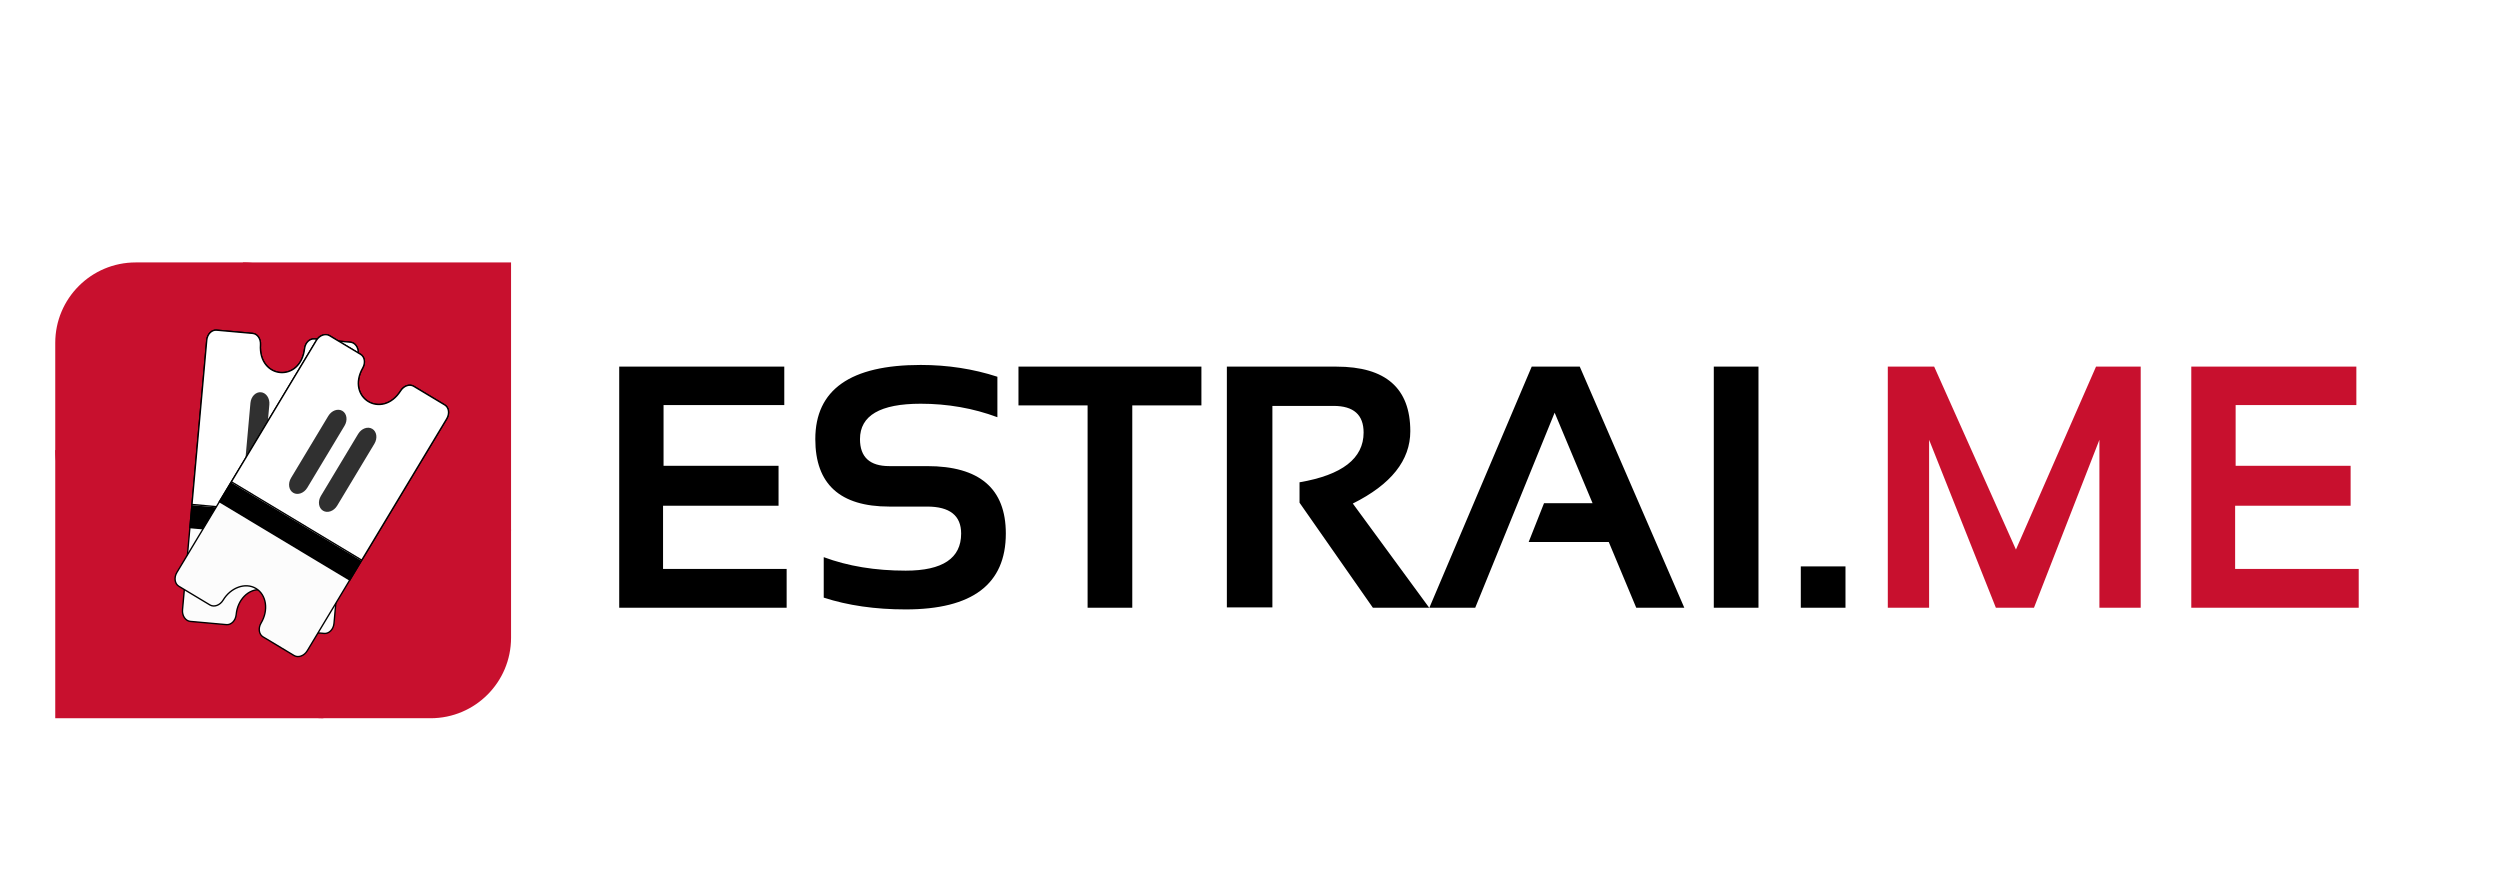 <svg width="181" height="64" viewBox="0 0 181 64" fill="none" xmlns="http://www.w3.org/2000/svg">
<rect width="181" height="64" fill="white"/>
<path d="M4 24.823C4 21.607 6.607 19 9.824 19H17.588C20.805 19 23.412 21.607 23.412 24.823V32.588C23.412 35.804 20.805 38.412 17.588 38.412H9.824C6.607 38.412 4 35.804 4 32.588V24.823Z" fill="#C8102E"/>
<path d="M17.588 19H37V38.412H17.588V19Z" fill="#C8102E"/>
<path d="M17.588 38.412C17.588 35.196 20.195 32.588 23.412 32.588H31.177C34.393 32.588 37 35.196 37 38.412V46.176C37 49.393 34.393 52 31.177 52H23.412C20.195 52 17.588 49.393 17.588 46.176V38.412Z" fill="#C8102E"/>
<path d="M4 32.588H23.412V52H4V32.588Z" fill="#C8102E"/>
<g clip-path="url(#clip0_33_2)">
<path d="M25.936 25.619L24.182 45.131C24.142 45.575 23.818 45.891 23.477 45.861L20.86 45.625C20.518 45.595 20.256 45.226 20.296 44.782C20.392 43.72 19.763 42.776 18.873 42.696C17.983 42.616 17.195 43.433 17.1 44.494C17.06 44.938 16.736 45.255 16.395 45.224L13.778 44.989C13.437 44.958 13.174 44.589 13.214 44.145L14.969 24.632C15.009 24.188 15.333 23.872 15.674 23.903L18.293 24.138C18.627 24.168 18.886 24.522 18.858 24.957C18.778 26.196 19.498 26.899 20.287 26.97C21.075 27.042 21.909 26.48 22.052 25.244C22.102 24.811 22.42 24.509 22.755 24.539L25.373 24.775C25.714 24.805 25.977 25.174 25.936 25.619Z" fill="#FCFCFC" stroke="black" stroke-width="0.1"/>
<path d="M18.293 24.138C18.627 24.168 18.886 24.522 18.858 24.957C18.778 26.199 19.498 26.9 20.287 26.97C21.076 27.04 21.909 26.477 22.052 25.244C22.102 24.811 22.42 24.509 22.754 24.539L25.373 24.775C25.714 24.805 25.977 25.174 25.936 25.619L24.867 37.511L13.899 36.524L14.969 24.632C15.009 24.188 15.333 23.872 15.674 23.903L18.293 24.138Z" fill="white" stroke="black" stroke-width="0.1"/>
<path d="M13.845 36.57L13.695 38.242L24.762 39.238L24.912 37.565L13.845 36.57Z" fill="black"/>
<path d="M19.501 29.296L19.032 34.511C18.991 34.973 18.651 35.32 18.273 35.286C17.895 35.252 17.622 34.85 17.663 34.388L18.132 29.173C18.174 28.711 18.514 28.364 18.892 28.398C19.27 28.432 19.543 28.834 19.501 29.296Z" fill="#303030"/>
<path d="M22.014 29.522L21.545 34.737C21.503 35.199 21.163 35.546 20.785 35.512C20.407 35.478 20.134 35.076 20.176 34.614L20.645 29.398C20.687 28.937 21.027 28.59 21.405 28.624C21.783 28.658 22.055 29.06 22.014 29.522Z" fill="#303030"/>
</g>
<g clip-path="url(#clip1_33_2)">
<path d="M32.342 30.323L22.247 47.114C22.017 47.496 21.588 47.639 21.294 47.462L19.042 46.109C18.748 45.932 18.674 45.486 18.903 45.104C19.452 44.191 19.299 43.066 18.533 42.606C17.767 42.145 16.702 42.537 16.153 43.45C15.923 43.832 15.494 43.975 15.2 43.799L12.948 42.445C12.655 42.268 12.579 41.822 12.809 41.44L22.904 24.649C23.134 24.267 23.563 24.124 23.857 24.301L26.11 25.655C26.398 25.828 26.477 26.26 26.262 26.639C25.649 27.719 25.99 28.665 26.668 29.074C27.346 29.483 28.342 29.341 29.009 28.291C29.243 27.923 29.662 27.791 29.949 27.964L32.202 29.318C32.496 29.495 32.571 29.941 32.342 30.323Z" fill="#FCFCFC" stroke="black" stroke-width="0.1"/>
<path d="M26.11 25.655C26.398 25.828 26.477 26.26 26.262 26.639C25.648 27.721 25.989 28.667 26.668 29.074C27.347 29.481 28.343 29.339 29.009 28.291C29.243 27.923 29.662 27.791 29.949 27.964L32.202 29.318C32.496 29.495 32.571 29.941 32.341 30.323L26.189 40.557L16.752 34.883L22.904 24.649C23.134 24.267 23.563 24.124 23.857 24.301L26.11 25.655Z" fill="white" stroke="black" stroke-width="0.1"/>
<path d="M16.683 34.9L15.818 36.339L25.341 42.065L26.206 40.625L16.683 34.9Z" fill="black"/>
<path d="M24.946 30.823L22.248 35.311C22.009 35.708 21.552 35.872 21.227 35.677C20.901 35.481 20.832 35 21.071 34.603L23.769 30.115C24.008 29.718 24.465 29.554 24.79 29.749C25.116 29.945 25.185 30.426 24.946 30.823Z" fill="#303030"/>
<path d="M27.109 32.123L24.411 36.611C24.172 37.008 23.714 37.172 23.389 36.977C23.064 36.781 22.994 36.3 23.233 35.903L25.931 31.415C26.17 31.018 26.627 30.854 26.953 31.049C27.278 31.245 27.348 31.726 27.109 32.123Z" fill="#303030"/>
</g>
<path d="M56.782 26.544V29.327H48.041V33.722H56.367V36.615H48.005V41.192H56.953V44H44.831V26.544H56.782ZM59.638 43.268V40.338C61.388 40.989 63.365 41.315 65.571 41.315C68.248 41.315 69.587 40.419 69.587 38.629C69.587 37.327 68.765 36.676 67.121 36.676H64.387C60.814 36.676 59.028 35.048 59.028 31.793C59.028 28.212 61.571 26.422 66.657 26.422C68.61 26.422 70.462 26.707 72.211 27.276V30.206C70.462 29.555 68.61 29.23 66.657 29.23C63.727 29.23 62.263 30.084 62.263 31.793C62.263 33.095 62.971 33.746 64.387 33.746H67.121C70.921 33.746 72.822 35.374 72.822 38.629C72.822 42.291 70.405 44.122 65.571 44.122C63.365 44.122 61.388 43.837 59.638 43.268ZM86.982 26.544V29.352H81.977V44H78.742V29.352H73.737V26.544H86.982ZM88.825 43.976V26.544H96.76C100.324 26.544 102.106 28.102 102.106 31.219C102.106 33.327 100.719 35.073 97.944 36.456L103.474 44H99.397L94.086 36.395V34.918C97.179 34.389 98.725 33.189 98.725 31.317C98.725 30.031 98.001 29.388 96.552 29.388H92.121V43.976H88.825ZM106.806 44H103.486L110.896 26.544H114.375L121.943 44H118.464L116.474 39.239H110.676L111.787 36.432H115.302L112.556 29.877L106.806 44ZM127.314 26.544V44H124.079V26.544H127.314ZM133.613 41.009V44H130.378V41.009H133.613Z" fill="black"/>
<path d="M136.677 44V26.544H140.034L145.954 39.789L151.752 26.544H154.987V44H151.997V31.842L147.26 44H144.501L139.667 31.842V44H136.677ZM170.6 26.544V29.327H161.86V33.722H170.185V36.615H161.823V41.192H170.771V44H158.649V26.544H170.6Z" fill="#C8102E"/>
<defs>
<clipPath id="clip0_33_2">
<rect width="21.271" height="17.404" fill="white" transform="translate(9.956 44.695) rotate(-84.861)"/>
</clipPath>
<clipPath id="clip1_33_2">
<rect width="21.271" height="17.404" fill="white" transform="translate(9.638 40.513) rotate(-58.985)"/>
</clipPath>
</defs>
</svg>
